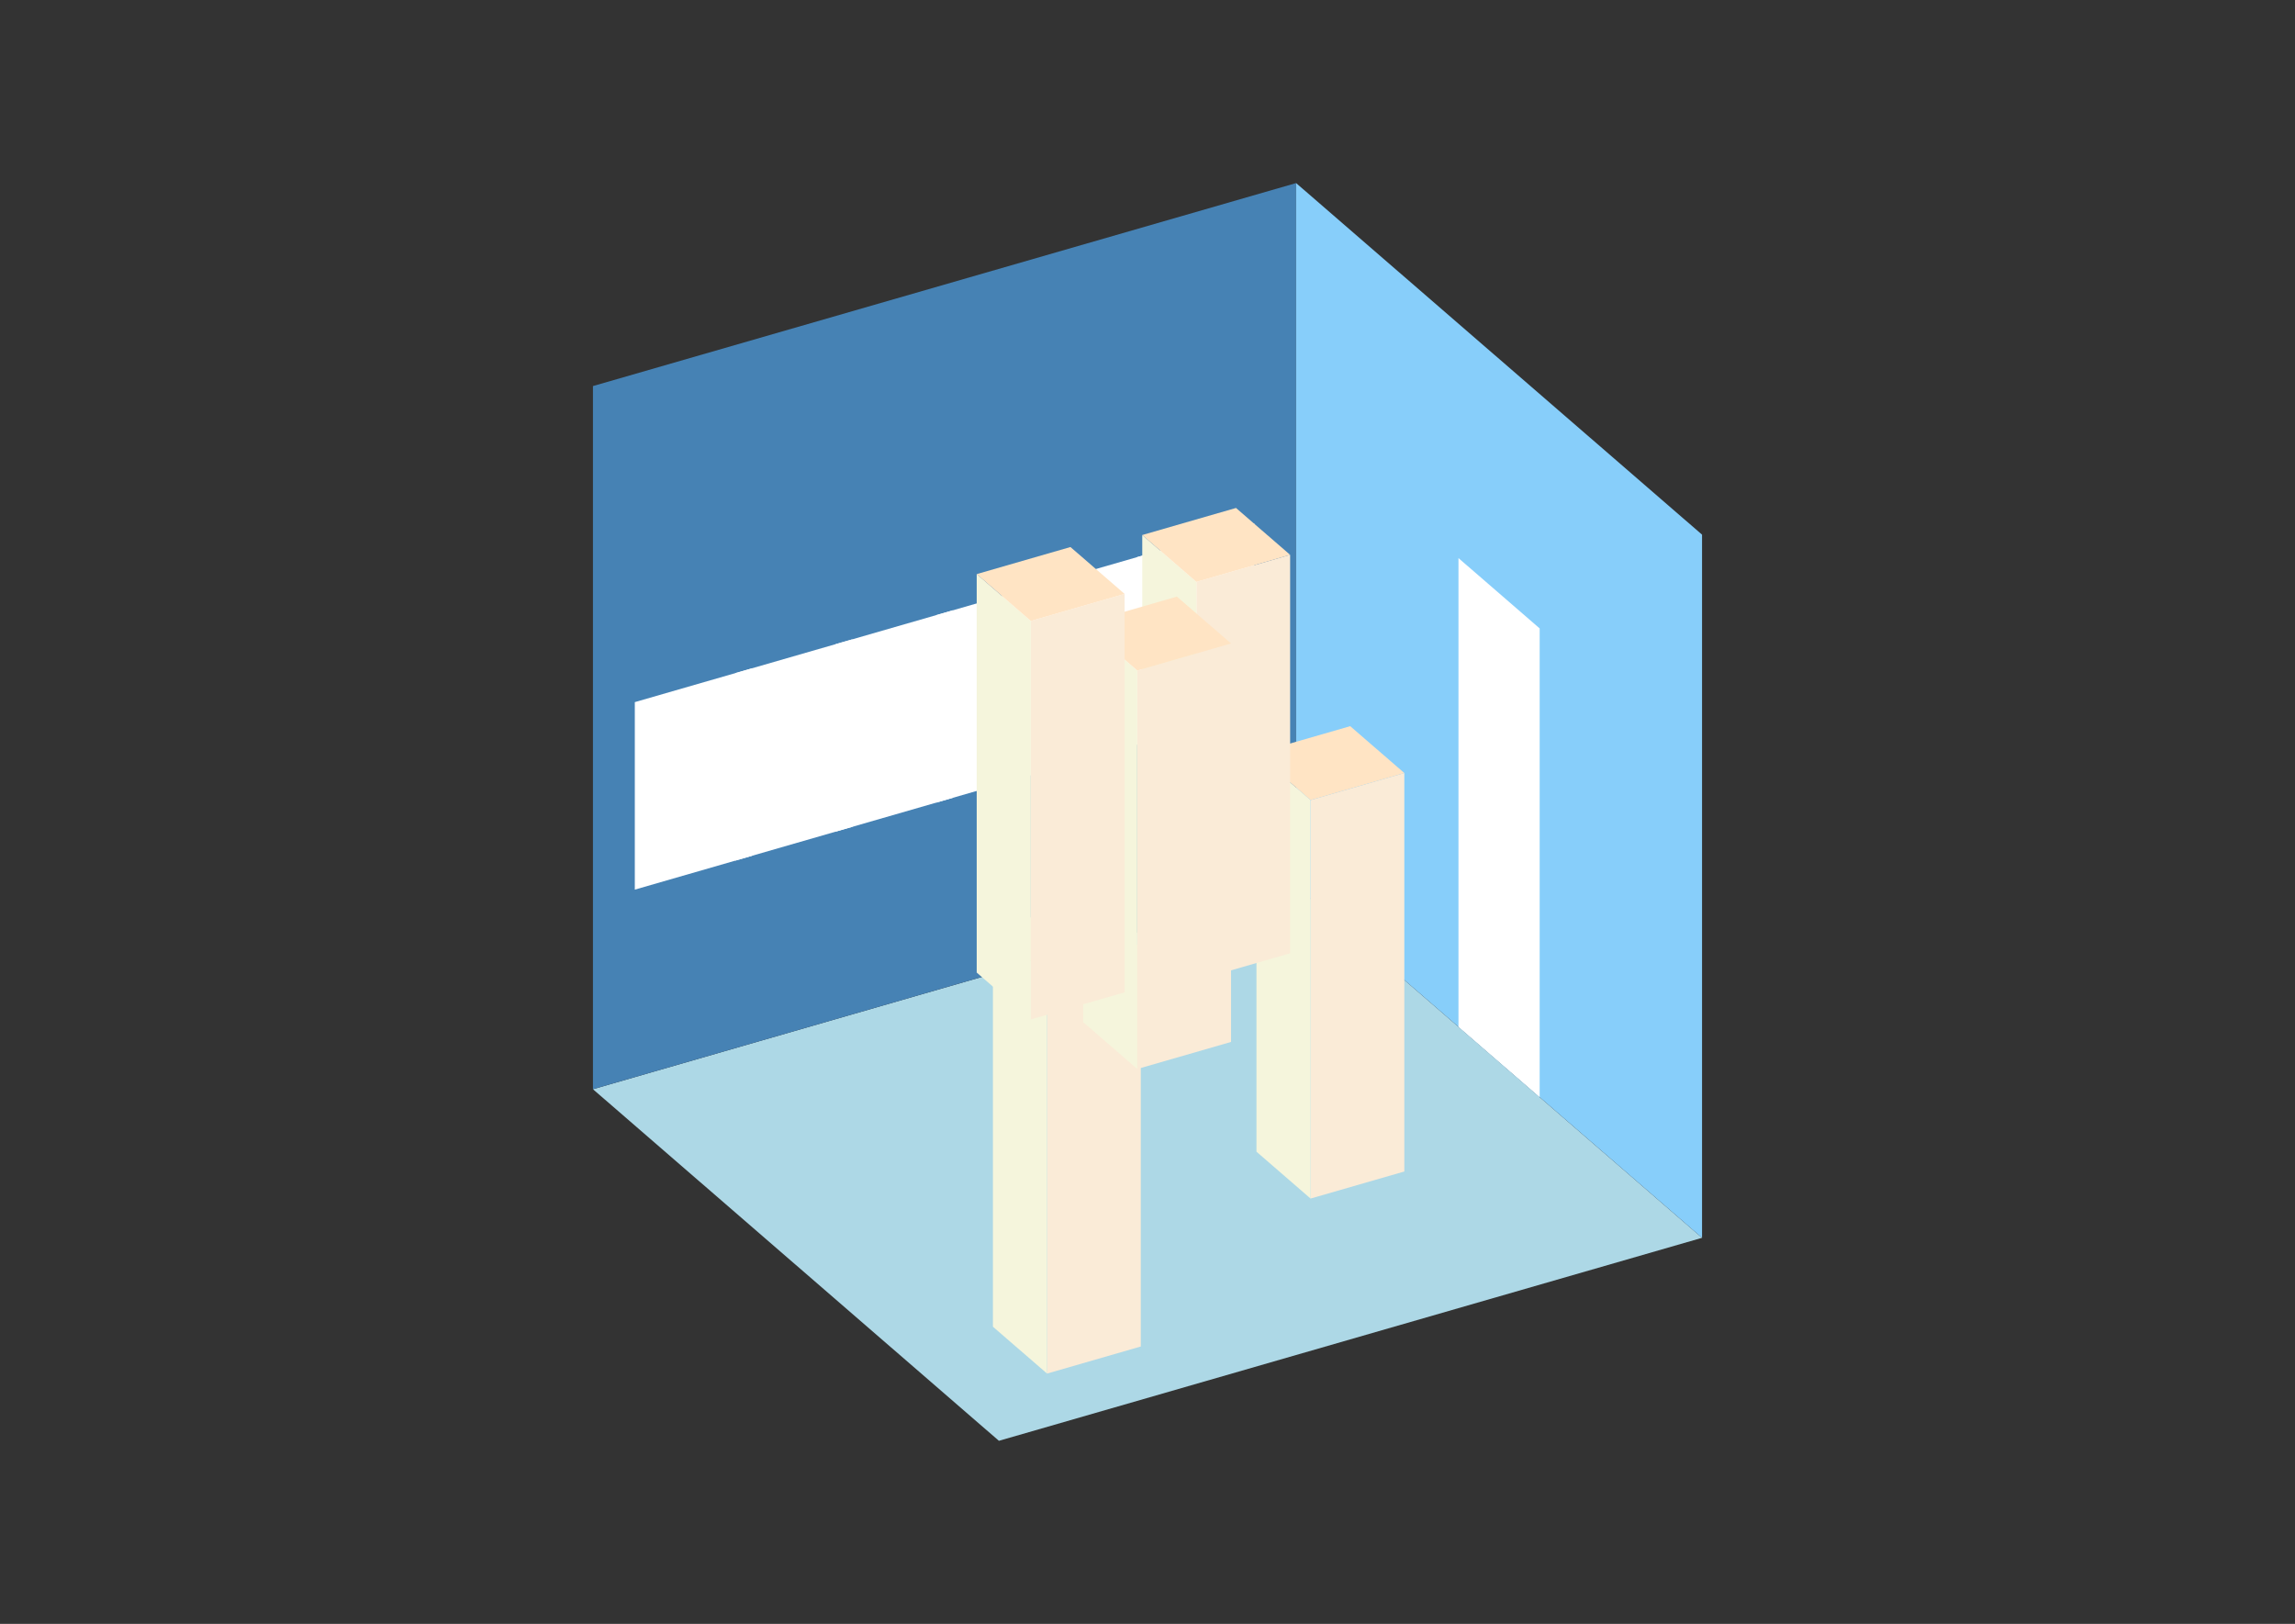 <?xml version="1.0" encoding="UTF-8"?>
<svg
  xmlns="http://www.w3.org/2000/svg"
  width="848"
  height="600"
  style="background-color:white"
>
  <rect width="100%" height="100%" fill="#333333" stroke="none"/>
  <polygon fill="lightblue" points="369.096,532.356 219.096,402.452 478.904,327.452 628.904,457.356" />
  <polygon fill="steelblue" points="219.096,402.452 219.096,142.644 478.904,67.644 478.904,327.452" />
  <polygon fill="lightskyblue" points="628.904,457.356 628.904,197.548 478.904,67.644 478.904,327.452" />
  <polygon fill="white" points="568.904,405.394 568.904,232.189 538.904,206.208 538.904,379.413" />
  <polygon fill="white" points="234.561,328.706 234.561,259.424 277.862,246.924 277.862,316.206" />
  <polygon fill="white" points="271.676,317.991 271.676,248.709 314.978,236.209 314.978,305.491" />
  <polygon fill="white" points="308.792,307.277 308.792,237.995 352.093,225.495 352.093,294.777" />
  <polygon fill="white" points="345.907,296.563 345.907,227.281 389.208,214.781 389.208,284.063" />
  <polygon fill="white" points="383.022,285.848 383.022,216.566 426.324,204.066 426.324,273.348" />
  <polygon fill="white" points="420.138,275.134 420.138,205.852 463.439,193.352 463.439,262.634" />
  <polygon fill="antiquewhite" points="484.26,442.85 484.26,295.626 518.901,285.626 518.901,432.85" />
  <polygon fill="beige" points="484.26,442.85 484.26,295.626 464.26,278.305 464.26,425.529" />
  <polygon fill="bisque" points="484.26,295.626 464.26,278.305 498.901,268.305 518.901,285.626" />
  <polygon fill="antiquewhite" points="386.882,507.515 386.882,360.291 421.523,350.291 421.523,497.515" />
  <polygon fill="beige" points="386.882,507.515 386.882,360.291 366.882,342.97 366.882,490.195" />
  <polygon fill="bisque" points="386.882,360.291 366.882,342.97 401.523,332.97 421.523,350.291" />
  <polygon fill="antiquewhite" points="442.061,362.227 442.061,215.003 476.702,205.003 476.702,352.227" />
  <polygon fill="beige" points="442.061,362.227 442.061,215.003 422.061,197.682 422.061,344.907" />
  <polygon fill="bisque" points="442.061,215.003 422.061,197.682 456.702,187.682 476.702,205.003" />
  <polygon fill="antiquewhite" points="420.23,394.98 420.23,247.756 454.871,237.756 454.871,384.98" />
  <polygon fill="beige" points="420.23,394.98 420.23,247.756 400.23,230.435 400.23,377.66" />
  <polygon fill="bisque" points="420.23,247.756 400.23,230.435 434.871,220.435 454.871,237.756" />
  <polygon fill="antiquewhite" points="380.891,376.664 380.891,229.44 415.532,219.44 415.532,366.664" />
  <polygon fill="beige" points="380.891,376.664 380.891,229.44 360.891,212.119 360.891,359.344" />
  <polygon fill="bisque" points="380.891,229.44 360.891,212.119 395.532,202.119 415.532,219.44" />
</svg>
